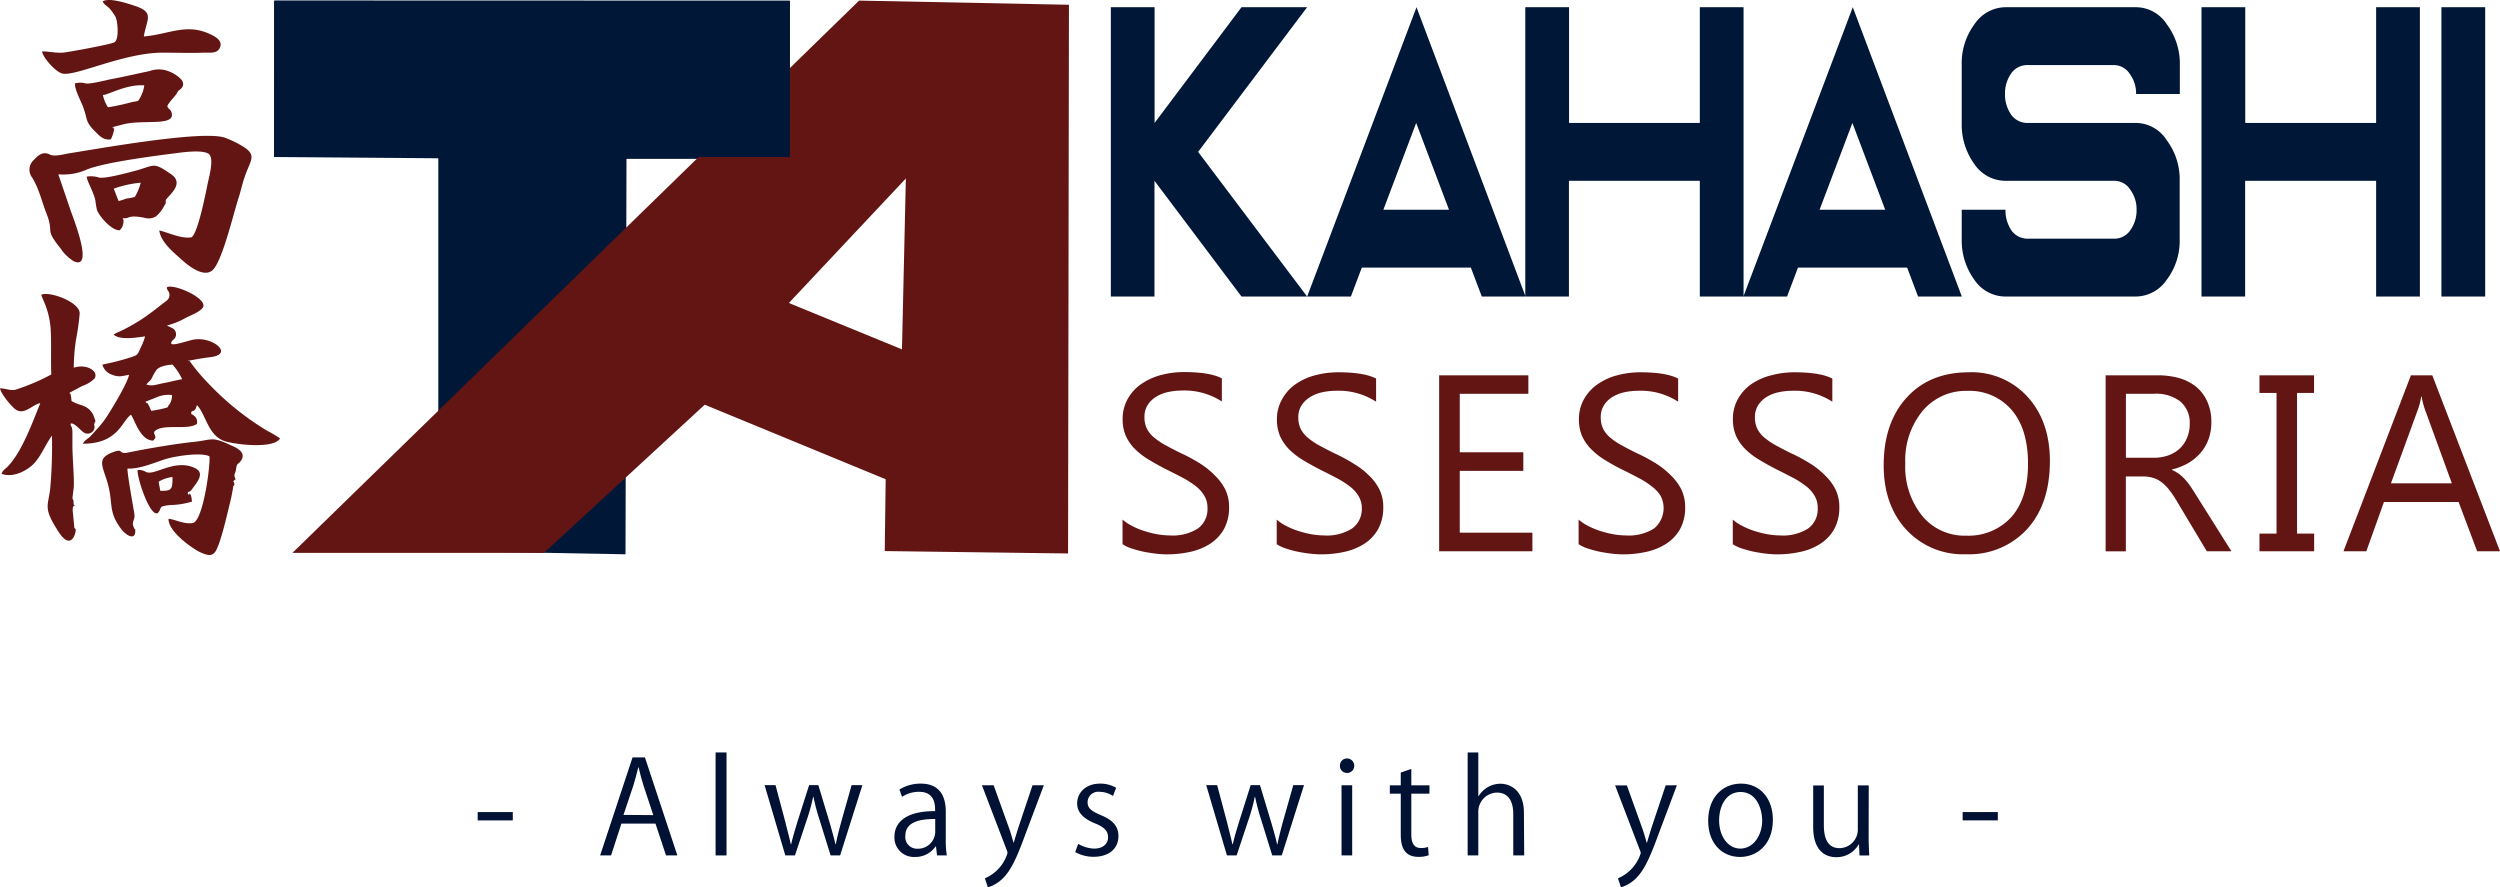 <svg xmlns="http://www.w3.org/2000/svg" viewBox="0 0 457.11 162.24"><defs><style>.cls-1{fill:#013;}.cls-2,.cls-4{fill:#001737;}.cls-2,.cls-3{fill-rule:evenodd;}.cls-3{fill:#631514;}</style></defs><title>Ativo 1</title><g id="Camada_2" data-name="Camada 2"><g id="Camada_1-2" data-name="Camada 1"><path class="cls-1" d="M87.34,148.48h6.42V150H87.34Z"/><path class="cls-1" d="M123.85,156.41h-2.07l-1.93-5.82h-6.23l-1.89,5.82h-2l5.93-17.93h2.26Zm-4.4-7.37-1.76-5.32c-.38-1.22-.69-2.35-.92-3.41h-.07c-.24,1.08-.57,2.21-.9,3.34L114,149Z"/><path class="cls-1" d="M132.84,156.41h-2V137.58h2Z"/><path class="cls-1" d="M157.68,143.56l-4.07,12.85h-1.74l-2-6.45a37.35,37.35,0,0,1-1.13-4.24h-.07a34,34,0,0,1-1.18,4.26l-2.14,6.43h-1.76l-3.79-12.85h2l1.79,6.73c.35,1.43.71,2.75,1,4.07h.07c.29-1.27.71-2.66,1.13-4.05l2.15-6.75h1.69l2,6.63c.44,1.51.82,2.87,1.13,4.17h.07c.23-1.27.58-2.61,1-4.14l1.88-6.66Z"/><path class="cls-1" d="M172.93,153.35a17.46,17.46,0,0,0,.19,3.06h-1.79l-.19-1.65h-.07a4.47,4.47,0,0,1-3.79,1.93,3.55,3.55,0,0,1-3.74-3.65c0-3.08,2.68-4.75,7.44-4.73,0-1.08,0-3.53-2.92-3.53a5.56,5.56,0,0,0-3.13.92l-.47-1.34a7.3,7.3,0,0,1,3.9-1.08c3.63,0,4.57,2.56,4.57,5.1Zm-1.93-3.6c-2.42,0-5.46.35-5.46,3.06a2.13,2.13,0,0,0,2.21,2.37,3.14,3.14,0,0,0,3.25-3Z"/><path class="cls-1" d="M190.86,143.58l-3.42,9.08c-1.52,4.17-2.61,6.57-4.21,8.07a6.48,6.48,0,0,1-2.61,1.51l-.54-1.65a7.3,7.3,0,0,0,4.14-4.61,1.77,1.77,0,0,0-.14-.54l-4.54-11.86h2.14l2.8,7.79c.33.9.61,1.91.82,2.68h.07c.22-.77.52-1.74.83-2.73l2.59-7.74Z"/><path class="cls-1" d="M203.51,145.54a4.54,4.54,0,0,0-2.49-.76,1.93,1.93,0,0,0-2.16,1.91c0,1.1.72,1.62,2.37,2.33,2.07.84,3.27,1.93,3.27,3.86,0,2.28-1.74,3.78-4.54,3.78a6.75,6.75,0,0,1-3.36-.87l.54-1.5a6.09,6.09,0,0,0,2.89.87c1.72,0,2.57-.92,2.57-2.07s-.69-1.86-2.38-2.54c-2.16-.87-3.27-2.07-3.27-3.63,0-2,1.6-3.64,4.19-3.64a5.71,5.71,0,0,1,2.94.77Z"/><path class="cls-1" d="M238.43,143.56l-4.07,12.85h-1.74l-2-6.45a39.57,39.57,0,0,1-1.13-4.24h-.07a32.39,32.39,0,0,1-1.17,4.26l-2.14,6.43h-1.77l-3.79-12.85h2l1.79,6.73c.35,1.43.7,2.75,1,4.07h.07c.28-1.27.71-2.66,1.13-4.05l2.14-6.75h1.7l2,6.63c.45,1.51.83,2.87,1.13,4.17h.07c.24-1.27.59-2.61,1-4.14l1.89-6.66Z"/><path class="cls-1" d="M246.24,141.32A1.26,1.26,0,0,1,245,140a1.28,1.28,0,0,1,1.29-1.32,1.33,1.33,0,0,1,0,2.66Zm1,15.09h-1.95V143.58h1.95Z"/><path class="cls-1" d="M256.12,141.25l1.93-.66v3h3.32v1.53h-3.32v7.41c0,1.63.49,2.52,1.74,2.52a3.77,3.77,0,0,0,1.32-.19l.12,1.51a5,5,0,0,1-1.91.3c-3.11,0-3.2-2.82-3.2-4.18v-7.37h-2v-1.53h2Z"/><path class="cls-1" d="M278.69,156.41h-2v-7.58c0-2.1-.75-3.91-3-3.91a3.49,3.49,0,0,0-3.39,3.6v7.89h-1.95V137.58h1.95v8h.05a4.7,4.7,0,0,1,4-2.28c1.58,0,4.29,1,4.29,5.31Z"/><path class="cls-1" d="M306.61,143.58l-3.41,9.08c-1.53,4.17-2.61,6.57-4.21,8.07a6.48,6.48,0,0,1-2.61,1.51l-.55-1.65A7.32,7.32,0,0,0,300,156a1.58,1.58,0,0,0-.15-.54l-4.54-11.86h2.15l2.8,7.79c.32.9.61,1.91.82,2.68h.07c.21-.77.52-1.74.82-2.73l2.59-7.74Z"/><path class="cls-1" d="M324.16,149.89c0,4.77-3.15,6.8-6,6.8-3.29,0-5.83-2.47-5.83-6.61,0-4.38,2.73-6.8,6-6.8C321.83,143.28,324.16,146,324.16,149.89Zm-5.9-5.08c-2.78,0-3.93,2.73-3.93,5.2,0,2.84,1.57,5.15,3.88,5.15s4-2.31,4-5.2C322.16,147.68,321.06,144.81,318.26,144.81Z"/><path class="cls-1" d="M341.67,153c0,1.32.07,2.43.11,3.42H340l-.09-2h-.08a4.63,4.63,0,0,1-4.09,2.31c-1.93,0-4.21-1.11-4.21-5.53v-7.58h1.95v7.23c0,2.49.73,4.23,2.87,4.23a3.39,3.39,0,0,0,3.34-3.48v-8h2Z"/><path class="cls-1" d="M358.86,148.48h6.43V150h-6.43Z"/><polygon class="cls-2" points="50.12 28.71 80.14 28.94 80.14 100.73 114.37 101.35 114.55 29.05 144.43 29.04 144.42 0.14 50.16 0.11 50.12 28.71"/><path class="cls-2" d="M446.4,54.22V1.32h8v52.9Zm-43.87,0V1.32h8V22.48h23.93V1.32h8v52.9h-8V33.06H410.51V54.22Zm-35.89,0A6.87,6.87,0,0,1,361,51.16a12.27,12.27,0,0,1-2.31-7.52V38.35h8a6.49,6.49,0,0,0,1.11,3.81,3.59,3.59,0,0,0,2.87,1.48h16a3.49,3.49,0,0,0,2.8-1.48,6.2,6.2,0,0,0,1.19-3.81,6,6,0,0,0-1.19-3.72,3.44,3.44,0,0,0-2.8-1.57H366.64A6.87,6.87,0,0,1,361,30a12.27,12.27,0,0,1-2.31-7.52V11.9A11.93,11.93,0,0,1,361,4.46a6.91,6.91,0,0,1,5.67-3.14h23.93a6.75,6.75,0,0,1,5.6,3.14,11.92,11.92,0,0,1,2.37,7.44v5.29h-8a6,6,0,0,0-1.19-3.73,3.45,3.45,0,0,0-2.8-1.56h-16a3.54,3.54,0,0,0-2.87,1.56,6.32,6.32,0,0,0-1.11,3.73A6.49,6.49,0,0,0,367.75,21a3.62,3.62,0,0,0,2.87,1.48h19.95a6.74,6.74,0,0,1,5.6,3.15,11.89,11.89,0,0,1,2.37,7.43V43.64a11.82,11.82,0,0,1-2.37,7.52,6.93,6.93,0,0,1-5.6,3.06Zm-47.87,0,20-52.9,19.94,52.9h-8l-2-5.29H328.75l-2,5.29ZM344.7,38.35l-6-15.87-6,15.87ZM278.89,54.22V1.32h8V22.48H310.8V1.32h8v52.9h-8V33.06H286.87V54.22Zm-39.88,0L259,1.32l19.94,52.9h-8l-2-5.29H249l-2,5.29Zm25.93-15.87-6-15.87-6,15.87ZM203.11,54.22V1.32h8V22.48L227,1.32h12L219.07,27.77,239,54.22H227L211.09,33.06V54.22Z"/><path class="cls-3" d="M448.31,88.38l-5-13.72a14.62,14.62,0,0,1-.52-2.13h-.1a12,12,0,0,1-.52,2.16l-5,13.69Zm8.8,12.41h-4.18l-3.39-9H435.89l-3.22,9h-4.18l12.33-32.16h3.91Zm-34-32.16v3.21H420V97.57h3.13v3.22h-10V97.57h3.12V71.84h-3.12V68.63ZM388.71,72V83.7h5.12a8,8,0,0,0,2.62-.43,6.2,6.2,0,0,0,2.07-1.22,5.78,5.78,0,0,0,1.37-2,6.58,6.58,0,0,0,.49-2.6,5.07,5.07,0,0,0-1.67-4A7.19,7.19,0,0,0,393.87,72ZM408,100.79h-4.5l-5.39-9a17.4,17.4,0,0,0-1.43-2.15,7.77,7.77,0,0,0-1.42-1.44,4.55,4.55,0,0,0-1.57-.82,6.17,6.17,0,0,0-1.89-.26h-3.1v13.69H385V68.63h9.6a13.83,13.83,0,0,1,3.9.52,8.81,8.81,0,0,1,3.09,1.6,7.42,7.42,0,0,1,2,2.69,8.78,8.78,0,0,1,.74,3.75,8.93,8.93,0,0,1-.5,3.08,8,8,0,0,1-1.44,2.5,9.14,9.14,0,0,1-2.24,1.88,11.68,11.68,0,0,1-3,1.19v.09a6.8,6.8,0,0,1,1.39.82,8.31,8.31,0,0,1,1.14,1.09,12.79,12.79,0,0,1,1.06,1.42c.35.54.74,1.15,1.18,1.86ZM359.77,71.47a10.33,10.33,0,0,0-8.23,3.66,14.19,14.19,0,0,0-3.17,9.61,14.29,14.29,0,0,0,3.09,9.58,10,10,0,0,0,8,3.62,10.59,10.59,0,0,0,8.35-3.45q3-3.46,3-9.68,0-6.37-3-9.86A10.13,10.13,0,0,0,359.77,71.47Zm-.28,29.87a14.09,14.09,0,0,1-10.95-4.51q-4.12-4.52-4.12-11.74,0-7.77,4.2-12.39T360,68.07a13.78,13.78,0,0,1,10.73,4.49q4.08,4.5,4.08,11.74,0,7.88-4.18,12.46A14.37,14.37,0,0,1,359.49,101.34ZM316.83,99.5V95a8.31,8.31,0,0,0,1.83,1.21,13.82,13.82,0,0,0,2.24.91,18,18,0,0,0,2.36.58,13.71,13.71,0,0,0,2.2.2,8.57,8.57,0,0,0,5.18-1.29,4.37,4.37,0,0,0,1.72-3.7,4.26,4.26,0,0,0-.58-2.27,6.29,6.29,0,0,0-1.57-1.76,15.65,15.65,0,0,0-2.39-1.53q-1.38-.73-3-1.53c-1.12-.58-2.16-1.15-3.13-1.74a13,13,0,0,1-2.54-1.93,8.21,8.21,0,0,1-1.69-2.38,7.49,7.49,0,0,1-.61-3.14,7.35,7.35,0,0,1,1-3.82,8.11,8.11,0,0,1,2.53-2.68A11.28,11.28,0,0,1,324,68.59a16.11,16.11,0,0,1,4.1-.52c3.17,0,5.48.39,6.93,1.15v4.23a12.55,12.55,0,0,0-7.32-2,12.25,12.25,0,0,0-2.46.26,7,7,0,0,0-2.2.85,4.92,4.92,0,0,0-1.57,1.51,4,4,0,0,0-.6,2.25,4.58,4.58,0,0,0,.46,2.13,5.11,5.11,0,0,0,1.35,1.63,13.29,13.29,0,0,0,2.18,1.44c.86.46,1.86,1,3,1.53s2.24,1.16,3.27,1.8A15.27,15.27,0,0,1,333.78,87a9.5,9.5,0,0,1,1.85,2.53,7.27,7.27,0,0,1,.68,3.2,8.14,8.14,0,0,1-.93,4,7.76,7.76,0,0,1-2.51,2.68,11.2,11.2,0,0,1-3.64,1.49,19.8,19.8,0,0,1-4.35.46,18.34,18.34,0,0,1-1.89-.12c-.75-.09-1.5-.2-2.29-.36a20.18,20.18,0,0,1-2.2-.59A6.9,6.9,0,0,1,316.83,99.5Zm-28.19,0V95a8.31,8.31,0,0,0,1.83,1.21,14.19,14.19,0,0,0,2.24.91,18.45,18.45,0,0,0,2.36.58,13.71,13.71,0,0,0,2.2.2,8.61,8.61,0,0,0,5.19-1.29,4.84,4.84,0,0,0,1.14-6A6.49,6.49,0,0,0,302,88.92a15.17,15.17,0,0,0-2.39-1.53c-.92-.49-1.91-1-3-1.53s-2.17-1.15-3.14-1.74A13,13,0,0,1,291,82.19a8.21,8.21,0,0,1-1.69-2.38,7.49,7.49,0,0,1-.61-3.14,7.35,7.35,0,0,1,1-3.82,8.14,8.14,0,0,1,2.54-2.68,11.23,11.23,0,0,1,3.57-1.58,16.17,16.17,0,0,1,4.1-.52c3.17,0,5.48.39,6.93,1.15v4.23a12.52,12.52,0,0,0-7.31-2,12.27,12.27,0,0,0-2.47.26,7,7,0,0,0-2.2.85,4.92,4.92,0,0,0-1.57,1.51,4,4,0,0,0-.6,2.25,4.58,4.58,0,0,0,.46,2.13,5.25,5.25,0,0,0,1.35,1.63,13,13,0,0,0,2.19,1.44c.85.46,1.85,1,3,1.53s2.24,1.16,3.27,1.8A15.27,15.27,0,0,1,305.59,87a9.5,9.5,0,0,1,1.85,2.53,7.27,7.27,0,0,1,.68,3.2,8.14,8.14,0,0,1-.92,4,7.79,7.79,0,0,1-2.52,2.68,11.2,11.2,0,0,1-3.64,1.49,19.8,19.8,0,0,1-4.35.46,18.16,18.16,0,0,1-1.88-.12c-.75-.09-1.51-.2-2.29-.36a19.77,19.77,0,0,1-2.21-.59A6.9,6.9,0,0,1,288.64,99.5Zm-8.45,1.29H263.14V68.63h16.31V72H266.91v10.7h11.62v3.4H266.91V97.39h13.28ZM233.44,99.5V95a8.08,8.08,0,0,0,1.83,1.21,13.71,13.71,0,0,0,2.23.91,18.19,18.19,0,0,0,2.37.58,13.61,13.61,0,0,0,2.2.2,8.57,8.57,0,0,0,5.18-1.29A4.37,4.37,0,0,0,249,93a4.26,4.26,0,0,0-.58-2.27,6.29,6.29,0,0,0-1.57-1.76,16.16,16.16,0,0,0-2.39-1.53q-1.38-.73-3-1.53c-1.12-.58-2.17-1.15-3.14-1.74a13.27,13.27,0,0,1-2.53-1.93,8.21,8.21,0,0,1-1.69-2.38,7.49,7.49,0,0,1-.62-3.14,7.26,7.26,0,0,1,1-3.82A8,8,0,0,1,237,70.17a11.28,11.28,0,0,1,3.58-1.58,16.11,16.11,0,0,1,4.1-.52c3.17,0,5.48.39,6.93,1.15v4.23a12.55,12.55,0,0,0-7.32-2,12.1,12.1,0,0,0-2.46.26,6.91,6.91,0,0,0-2.2.85A4.92,4.92,0,0,0,238,74.09a3.94,3.94,0,0,0-.61,2.25,4.71,4.71,0,0,0,.46,2.13,5.28,5.28,0,0,0,1.36,1.63,12.87,12.87,0,0,0,2.18,1.44c.86.46,1.86,1,3,1.53s2.25,1.16,3.27,1.8A14.58,14.58,0,0,1,250.38,87a9.54,9.54,0,0,1,1.86,2.53,7.27,7.27,0,0,1,.68,3.2,8.14,8.14,0,0,1-.93,4,7.76,7.76,0,0,1-2.51,2.68,11.29,11.29,0,0,1-3.64,1.49,19.8,19.8,0,0,1-4.35.46,18.34,18.34,0,0,1-1.89-.12c-.75-.09-1.51-.2-2.29-.36a19.59,19.59,0,0,1-2.2-.59A6.9,6.9,0,0,1,233.44,99.5Zm-28.19,0V95a8.31,8.31,0,0,0,1.83,1.21,13.46,13.46,0,0,0,2.24.91,18,18,0,0,0,2.36.58,13.71,13.71,0,0,0,2.2.2,8.57,8.57,0,0,0,5.18-1.29,4.37,4.37,0,0,0,1.72-3.7,4.26,4.26,0,0,0-.58-2.27,6.29,6.29,0,0,0-1.57-1.76,15.65,15.65,0,0,0-2.39-1.53q-1.38-.73-3-1.53c-1.12-.58-2.16-1.15-3.14-1.74a13.27,13.27,0,0,1-2.53-1.93,8.21,8.21,0,0,1-1.69-2.38,7.49,7.49,0,0,1-.61-3.14,7.35,7.35,0,0,1,1-3.82,8.11,8.11,0,0,1,2.53-2.68,11.28,11.28,0,0,1,3.58-1.58,16.11,16.11,0,0,1,4.1-.52c3.17,0,5.48.39,6.93,1.15v4.23a12.55,12.55,0,0,0-7.32-2,12.17,12.17,0,0,0-2.46.26,6.91,6.91,0,0,0-2.2.85,4.92,4.92,0,0,0-1.57,1.51,4,4,0,0,0-.6,2.25,4.58,4.58,0,0,0,.46,2.13,5.11,5.11,0,0,0,1.35,1.63,13.29,13.29,0,0,0,2.18,1.44c.86.46,1.86,1,3,1.53s2.25,1.16,3.27,1.8A15,15,0,0,1,222.2,87a9.5,9.5,0,0,1,1.85,2.53,7.27,7.27,0,0,1,.68,3.2,8.14,8.14,0,0,1-.93,4,7.76,7.76,0,0,1-2.51,2.68,11.2,11.2,0,0,1-3.64,1.49,19.8,19.8,0,0,1-4.35.46,18.34,18.34,0,0,1-1.89-.12c-.75-.09-1.5-.2-2.29-.36a19.59,19.59,0,0,1-2.2-.59A6.9,6.9,0,0,1,205.25,99.5Z"/><path class="cls-3" d="M10.66,31.87A10.5,10.5,0,0,0,15.88,31c3.3-1.35,12.76-2.54,16.35-3,1.5-.2,4.63-.6,5.83.07s.18,4.21-.05,5.32c-.41,2-1.82,9.24-3,10-1.93.31-4.16-.87-5.89-1.25.3,2.19,2.73,4.1,3.87,5.14.87.8,4.09,3.7,5.86,2.13s3.78-10.16,4.81-13.36c.38-1.16.59-2.28,1-3.46,1.09-3.42,2.58-4.19-.56-6A16.67,16.67,0,0,0,41,25.14C36.81,23.86,19.11,27,12.85,28c-1.13.17-2.85.7-3.69.27-1.47-.75-2.35.35-3,1a2.37,2.37,0,0,0-.24,3.25c1.27,2.14,1.68,4.23,2.58,6.51C10,42.87,8,41.59,11.13,45.5a7.72,7.72,0,0,0,2.31,2.24c3.86,1.85-.12-8.05-.52-9.23Z"/><path class="cls-3" d="M18.78.25c.16.55.88.89,1.25,1.3a9.25,9.25,0,0,1,1.08,1.51c.43.84.73,4.29-.26,4.71s-8.64,1.82-9.38,1.86c-1.39.07-2.55-.24-3.77-.23.06,1,2.29,3.57,3.55,4,2.17.82,11.22-3.79,18.54-3.77,2.43,0,5.13.09,7.53,0,1.35,0,2.37.14,2.87-.87.56-1.17-.55-1.89-1.27-2.27-4.66-2.44-7.74-.25-12.62.18.47-3,1.88-4.25-1.11-5.41C23.84.78,20-.55,18.78.25"/><path class="cls-3" d="M13.72,15.21c-.14.74.67,2.5.95,3.11,1.62,3.45.54,3.59,2.79,5.79.65.63,1.41,1.58,2.8,1.37a6.11,6.11,0,0,0,.62-1.92c-.19-1,0,.62-.29-.33,1-.2,2-.58,3.15-.72,3.73-.47,8.32.4,7.63-1.93-.2-.67-.57-.57-.77-1.14.06-.48,1.31-1.75,1.63-2.21.15-.2.21-.41.34-.58s1.49-.77.63-2.06A6.36,6.36,0,0,0,30.75,13a4.88,4.88,0,0,0-3.41,0c-2.22.45-4.48,1-6.65,1.4-1.11.2-4.06,1-5,.86a3.53,3.53,0,0,0-2,0m5.08,2.08c.6.25,4.22-2,7.61-1.73a6.11,6.11,0,0,1-.66,2.06c-.51,1-.37.75-1.61,1a42.8,42.8,0,0,1-4.36.95A6.49,6.49,0,0,1,18.8,17.29Z"/><path class="cls-3" d="M15.87,32.27c0,.86,1.12,2.52,1.56,4.32a14.54,14.54,0,0,0,.3,1.79c.43,1.21,2.69,3.78,4.14,3.73a1.84,1.84,0,0,0,.61-1,2.43,2.43,0,0,0,.1-.61c0-.35,0-.22,0-.28l-.13-.36c1.27.29.68-.73,4.13,0a2.51,2.51,0,0,0,1.94-.3,6.09,6.09,0,0,0,1.16-1.31c1-1.69.51-1,.64-1.63s3.62-2.91,1-4.74c-3.56-2.47-2.91-1.56-7.09-.52-1.2.3-4.95,1.33-6.09,1.11a5,5,0,0,0-2.2-.19M20.8,34.5a19.4,19.4,0,0,1,4.92-1.09A8.7,8.7,0,0,1,24.65,36a7.25,7.25,0,0,1-1.54.3,10.9,10.9,0,0,1-1.43.46Z"/><path class="cls-3" d="M30.56,52.49c-.22.54.56.71.41,1.69-.09.62-.79,1-1.18,1.31-1,.79-1.76,1.38-2.8,2.14a32.26,32.26,0,0,1-5.79,3.29c-.56.29.2-.13-.17.1a.91.91,0,0,0-.24.18c1.28,1.12,4.68.42,5.74.31a11.92,11.92,0,0,1-.91,2.28c-.52,1.18-.54,1.15-1.71,1.54a43.33,43.33,0,0,1-5.19,1.33,2.7,2.7,0,0,0,1.8,1.87c1.22.48,1.81.22,3.09,0-.4,1.64-2.72,5.48-3.6,6.88a17.63,17.63,0,0,1-2.23,3c-.43.45-.72.83-1.24,1.36s-1.07.69-1.38,1.36c6.48,0,7.09-4.14,8.78-5.3.56.68,1.49,4,3.38,4.61.92.32.85-.1.85-.1.54-.49,0-.7,0-1.35,1.32-1.68,6.09-.23,7.82-1.47a1.41,1.41,0,0,0-.65-1.6c-.5-.45-.33.18-.37-.57.07-.23.45-.14.71-.47s.17-.53.35-.79c1.65,1.73,2,5.66,5.18,6.61,2.06.61,8.85,1.4,10-.54a23.83,23.83,0,0,0-2.47-1.46A51.27,51.27,0,0,1,38,70a33.85,33.85,0,0,1-3.15-3.74c-.45-.55.06-.13-.52-.28l2.12-.39c.72-.12,1.44-.21,2.18-.31,4.19-.57.14-3.85-3.31-3.17-1.11.22-3.76,1.18-4,.72-.06-.08,0-.36.24-.61l.15-.12A1.25,1.25,0,0,0,31.51,60l-.71-.34a1.62,1.62,0,0,1-.26-.15,13.85,13.85,0,0,0,3.51-1.44c.88-.42,3-1.27,3.14-2.08.32-1.59-5.21-4.06-6.63-3.5M27,70c1-.87.5-.66,1.54-2.26.5-.77,2-1,3-1.08a10.73,10.73,0,0,1,1.76,2.68c-1,.16-2.14.47-3.23.68-1.55.29-2.27.66-3.31.28Zm1.82,2.57a5.38,5.38,0,0,1,2.62-.34,2.79,2.79,0,0,1-.63,1.93c-.24.4,0,.22-.38.39a21,21,0,0,1-2.8.57,8.25,8.25,0,0,0-.43-1c-.49-1-.36,0-.57-.68Z"/><path class="cls-3" d="M13.9,62.08a43.54,43.54,0,0,0,.67-4.78c0-2.11-5.56-4.09-7-3.42,0,.58,1.5,2.71,1.7,6.41.15,2.67,0,5.49.11,8.18a38.54,38.54,0,0,1-6.62,2.81C1.77,71.44,1,71,0,71c.16,1,2.06,3.3,2.86,3.87C4.45,76,6,73.9,7.37,73.72,6,77.05,4.06,82.56,1.42,85.29c-.47.48-1,.77-1.12,1.36,2.34.82,5-.86,6-2,1.26-1.37,2-3.35,3.2-5a87.82,87.82,0,0,1-.32,9.7c-.4,3.33-1.31,3.47,1.48,7.82,2.36,3.7,3.24.24,3.18-.3-.37-1,.42.71-.18-.26l-.06-.09-.31-3.17c0-.72.08-.77.35-.9-.19-.38-.11.08-.19-.47v-.17s0-.06,0-.08a.24.24,0,0,0,0-.08.59.59,0,0,1,0-.08l-.09-.18c-.11-.3-.09-.09-.1-.48l.22-1.69c.13-1.92-.26-5.56-.24-8.06,0-.71,0-1.39,0-2.09,0-1.34-.46-1.1-.28-1.64.72-.13,1.79,1.34,2.48,1.72a1.28,1.28,0,0,0,1.85-1c0-.46-.16-.33,0-.81s.14.25.14-.47l-.42-1.12c-1.11-1.85-2.44-1.5-3.93-2.43-.2-2.06-.25-.89-.34-1.52l2.32-1.24a5.76,5.76,0,0,0,2.19-1.31C18.16,68,16,66.43,13.49,67.23a35.08,35.08,0,0,1,.41-5.15"/><path class="cls-3" d="M23.33,85.67c2.19.14,5.06-1.15,7.08-1.77,1.61-.49,6.44-1.26,7.89-.46.19,1.6-1.15,11.86-3.06,12.19-1.54.27-3.05-.6-4.42-.78-.14,2.32,4.46,5.54,5.89,6.17s2.23.72,2.84-.45c1-2,2.06-6.87,2.71-9.49l.32-1.67c.09-1,.42-.5.22-1.12,0,0,0-.08,0-.11L42.64,88a5.8,5.8,0,0,1,.45-.39c-.49-.9-.05-.86.07-1.82.15-1.22.36-.8.86-1.49,1-1.38-.35-2.21-1.27-2.64-4.25-2-3.58-1.25-7.44-.85-3.12.32-8.62,1.25-11.83,1.92-2.13.46-.53-1-3.25.12-2.24,1-1.65,2.11-.79,4.7,1.43,4.32.16,5.67,2.59,9,1.27,1.73,2.76,2.09,2.7.55,0-.75.05,0-.18-.48-.69-1.43.26-1.33,0-2.78-.3-1.81-1.2-6.72-1.25-8.1"/><path class="cls-3" d="M25.17,85.93c-.2,1.21,2.18,8.55,3.65,7.9.51-.44.42-1,.81-1.22a7,7,0,0,1,1.83-.27,15.12,15.12,0,0,0,3.63-.62,4.11,4.11,0,0,0-.18-1.13c-.5-1-.1.52-.61-.43.29-.52.29,0,.73-.61,1.17-1.56,2.48-3.11.54-4-3.34-1.55-6.76,1-8.38.86-.65,0-.82-.55-2-.47M29,88.08a6.15,6.15,0,0,1,2.54-.86c0,2.24-.09,2.57-2.23,2.52Z"/><path class="cls-3" d="M164.92,63.88,144.24,55.4l21.39-22.77ZM99.47,101.09l-46,0L157.08.11l38.37.76-.16,100.33-33.52-.44.17-13.13L128.85,74Z"/><rect class="cls-4" x="50.12" y="0.14" width="94.3" height="28.57"/></g></g></svg>